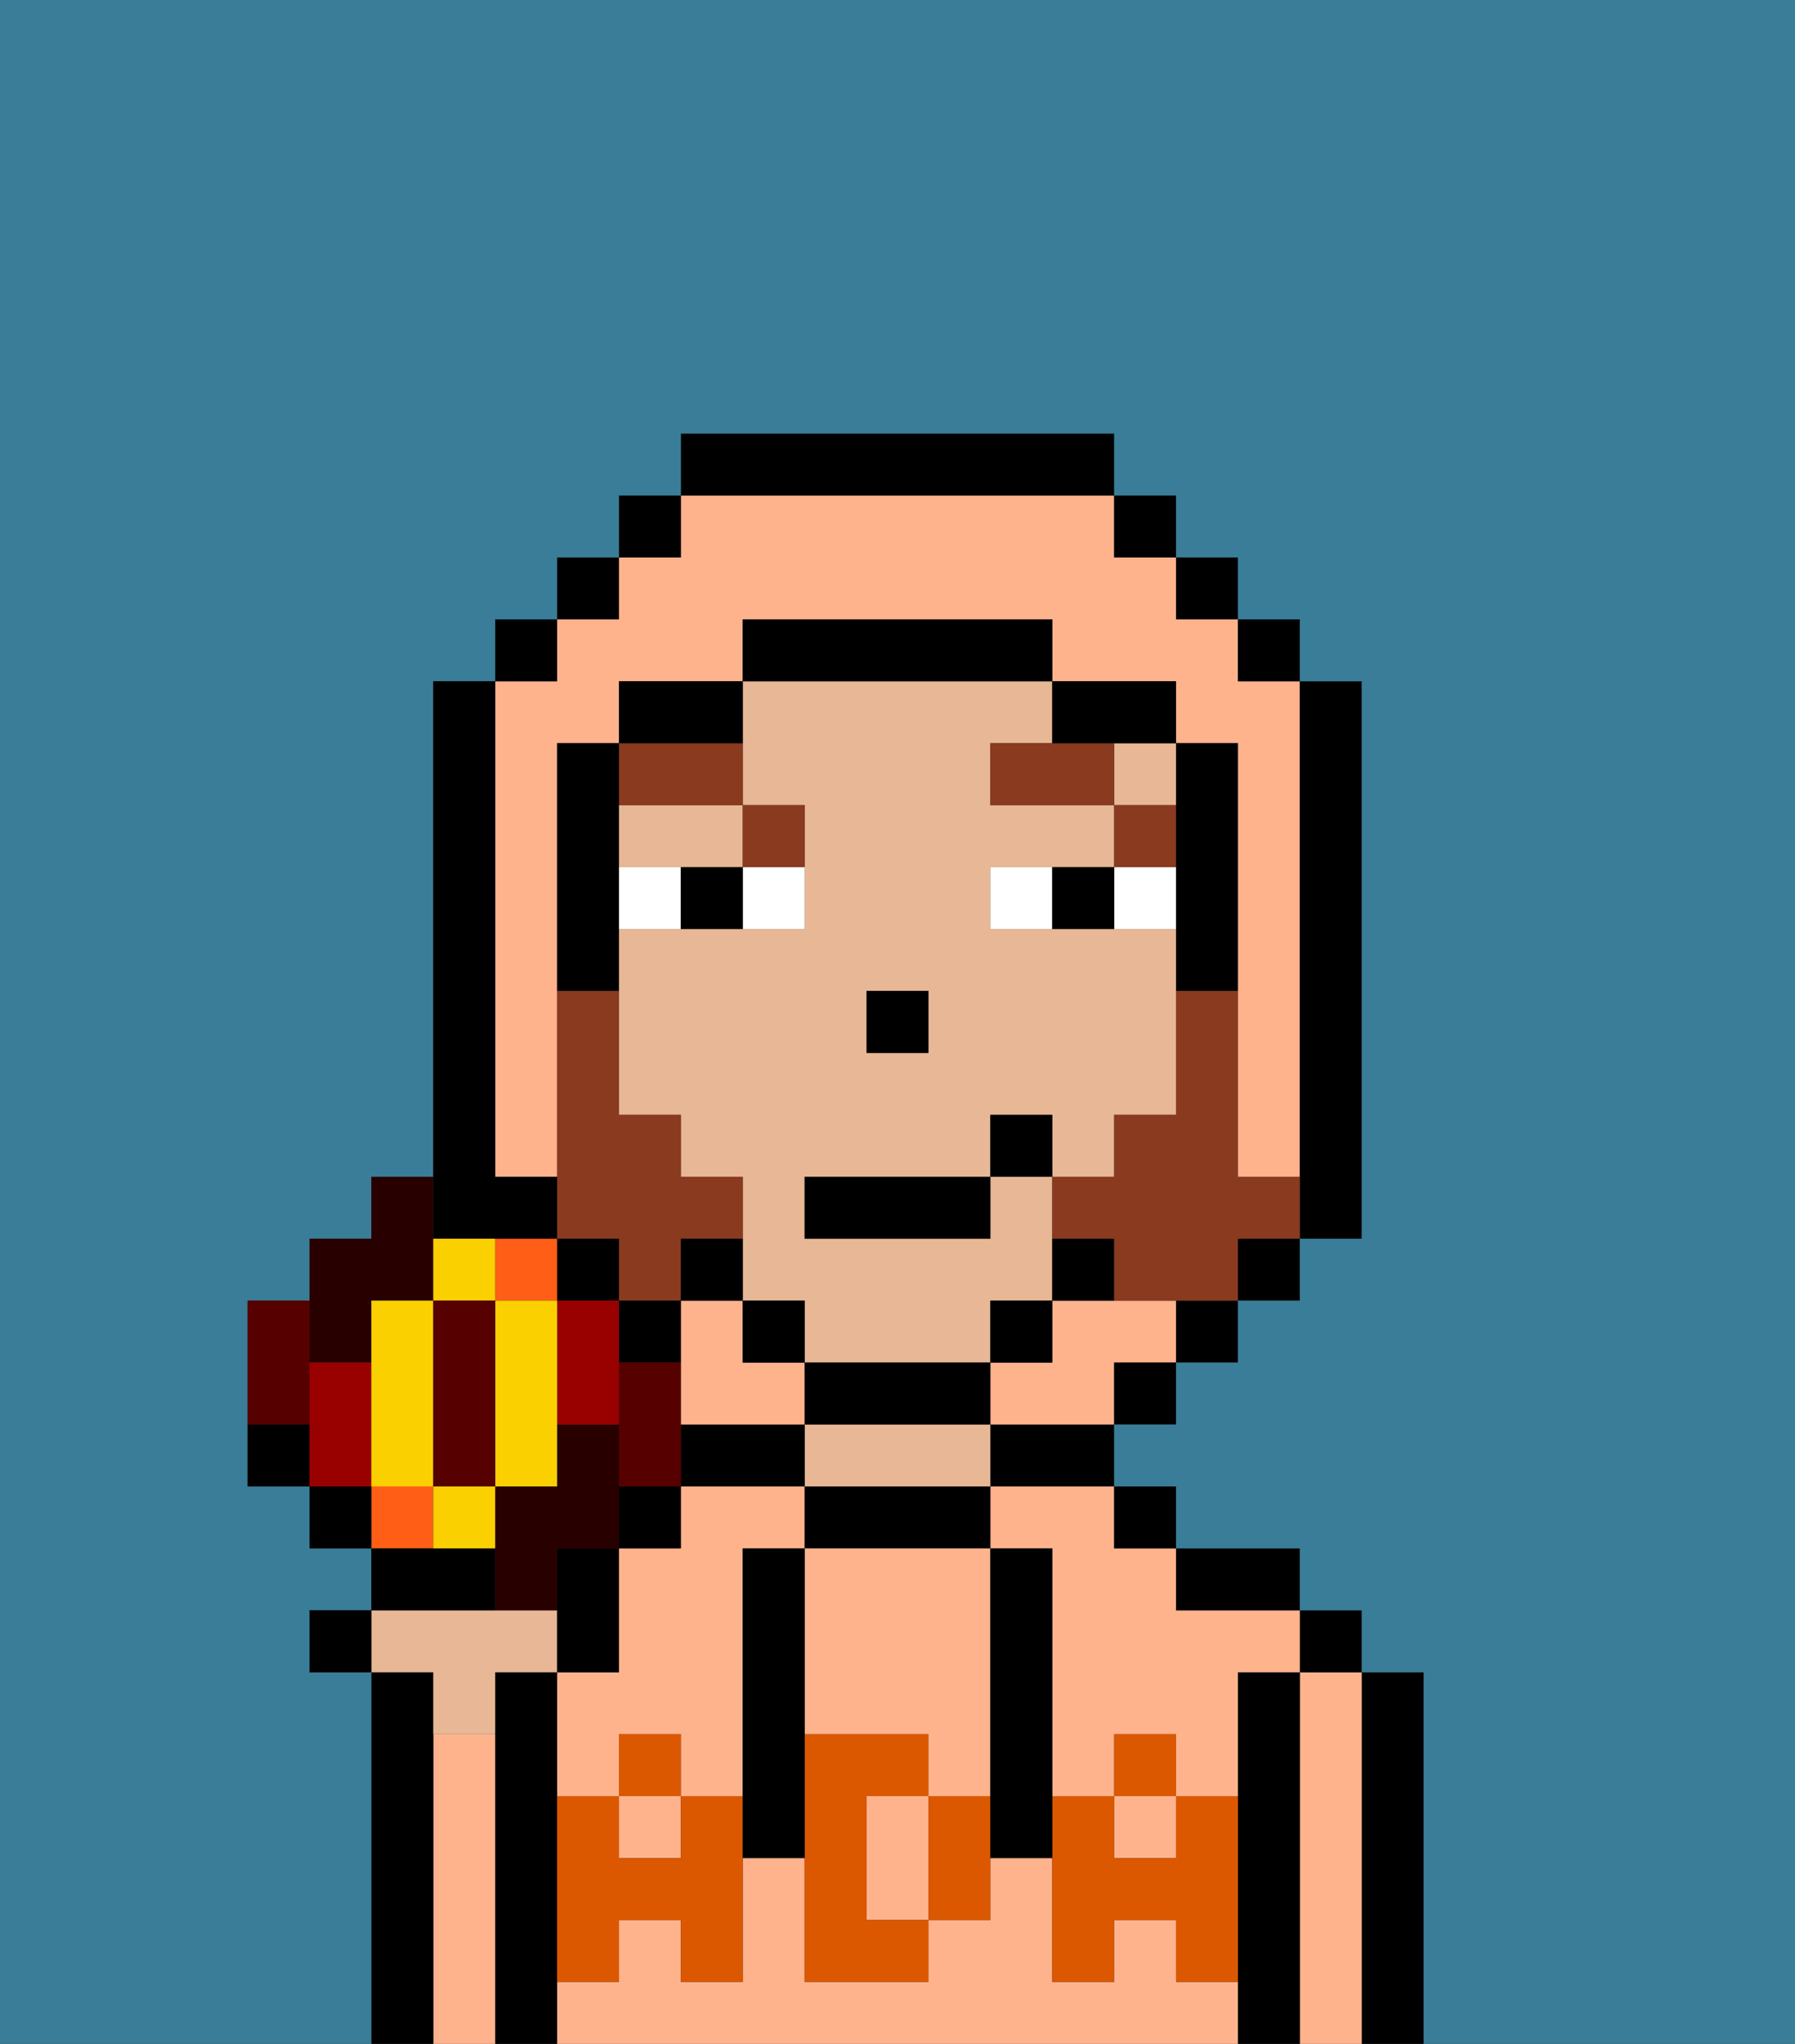 <svg xmlns="http://www.w3.org/2000/svg" viewBox="0 0 29 33"><rect x="0" y="0" width="29" height="33" fill="#333333" stroke="none"/><defs><style>polygon,rect,path{shape-rendering:crispedges;}.sa138-1{fill:#397d98;}.sa138-2{fill:#000000;}.sa138-3{fill:#ffb38d;}.sa138-4{fill:#e8b795;}.sa138-5{fill:#db5800;}.sa138-6{fill:#ffffff;}.sa138-7{fill:#893a1f;}.sa138-8{fill:#893a1f;}.sa138-9{fill:#280000;}.sa138-10{fill:#ff5e17;}.sa138-11{fill:#560000;}.sa138-12{fill:#900;}.sa138-13{fill:#fad000;}</style></defs><rect class="sa138-1" x="9" y="25" width="1"/><rect class="sa138-1" x="10" y="24" width="1"/><path class="sa138-2" d="M23,27H22v6h1V27Z"/><path class="sa138-3" d="M22,27H21v6h1V27Z"/><rect class="sa138-2" x="21" y="26" width="1" height="1"/><path class="sa138-2" d="M21,27H20v6h1V27Z"/><path class="sa138-3" d="M19,32V31H18v1H17V30H16v1H15v1H13V30H12v2H11V31H10v1H9v1H20V32Z"/><path class="sa138-3" d="M16,25h1v4h1V28h1v1h1V27h1V26H19V25H18V24H16Z"/><path class="sa138-3" d="M10,28h1v1h1V25h1V24H11v1H10v2H9v2h1Z"/><rect class="sa138-3" x="10" y="29" width="1" height="1"/><rect class="sa138-3" x="18" y="29" width="1" height="1"/><path class="sa138-2" d="M20,26h1V25H19v1Z"/><rect class="sa138-2" x="18" y="24" width="1" height="1"/><path class="sa138-2" d="M16,24h2V23H16Z"/><path class="sa138-2" d="M13,24v1h3V24H13Z"/><path class="sa138-4" d="M13,23v1h3V23H13Z"/><path class="sa138-2" d="M12,23H11v1h2V23Z"/><polygon class="sa138-2" points="10 25 10 25 11 25 11 24 10 24 10 25"/><path class="sa138-2" d="M9,31V27H8v6H9V31Z"/><path class="sa138-3" d="M8,28H7v5H8V28Z"/><path class="sa138-2" d="M7,28V27H6v6H7V28Z"/><path class="sa138-3" d="M13,25v3h2v1h1V25H13Z"/><path class="sa138-3" d="M14,29v2h1V29Z"/><path class="sa138-5" d="M19,30H18V29H17v3h1V31h1v1h1V29H19Z"/><rect class="sa138-5" x="18" y="28" width="1" height="1"/><path class="sa138-5" d="M15,29v2h1V29Z"/><path class="sa138-5" d="M14,30V29h1V28H13v4h2V31H14Z"/><path class="sa138-5" d="M11,29v1H10V29H9v3h1V31h1v1h1V29Z"/><rect class="sa138-5" x="10" y="28" width="1" height="1"/><path class="sa138-2" d="M13,25H12v5h1V25Z"/><path class="sa138-2" d="M17,28V25H16v5h1V28Z"/><path class="sa138-4" d="M12,14V13H10v1h2Z"/><rect class="sa138-4" x="18" y="12" width="1" height="1"/><path class="sa138-4" d="M12,13h1v2H10v3h1v1h1v2h1v1h3V21h1V19H16v1H13V19h3V18h1v1h1V18h1V15H16V14h2V13H16V12h1V11H12v2Zm2,3h1v1H14Z"/><rect class="sa138-2" x="14" y="16" width="1" height="1"/><path class="sa138-6" d="M12,15h1V14H12Z"/><path class="sa138-6" d="M11,14H10v1h1Z"/><path class="sa138-6" d="M18,14v1h1V14Z"/><path class="sa138-6" d="M16,14v1h1V14Z"/><path class="sa138-2" d="M11,14v1h1V14Z"/><path class="sa138-2" d="M17,14v1h1V14Z"/><rect class="sa138-7" x="18" y="13" width="1" height="1"/><polygon class="sa138-7" points="17 12 16 12 16 13 18 13 18 12 17 12"/><path class="sa138-7" d="M13,14V13H12v1Z"/><path class="sa138-7" d="M12,13V12H10v1Z"/><path class="sa138-3" d="M8,19H9V12h1V11h2V10h5v1h2v1h1v7h1V11H20V10H19V9H18V8H11V9H10v1H9v1H8v8Z"/><path class="sa138-3" d="M18,21H17v1H16v1h2V22h1V21Z"/><polygon class="sa138-3" points="11 22 11 23 12 23 13 23 13 22 12 22 12 21 11 21 11 22"/><rect class="sa138-2" x="10" y="8" width="1" height="1"/><rect class="sa138-2" x="9" y="9" width="1" height="1"/><rect class="sa138-2" x="8" y="10" width="1" height="1"/><rect class="sa138-2" x="18" y="22" width="1" height="1"/><rect class="sa138-2" x="19" y="21" width="1" height="1"/><rect class="sa138-2" x="20" y="20" width="1" height="1"/><path class="sa138-2" d="M21,19v1h1V11H21v8Z"/><rect class="sa138-2" x="20" y="10" width="1" height="1"/><rect class="sa138-2" x="19" y="9" width="1" height="1"/><rect class="sa138-2" x="18" y="8" width="1" height="1"/><path class="sa138-2" d="M18,8V7H11V8h7Z"/><path class="sa138-2" d="M12,11H10v1h2Z"/><path class="sa138-2" d="M10,15V12H9v4h1Z"/><rect class="sa138-2" x="12" y="21" width="1" height="1"/><path class="sa138-2" d="M13,22v1h3V22H13Z"/><rect class="sa138-2" x="16" y="21" width="1" height="1"/><path class="sa138-2" d="M18,21V20H17v1Z"/><path class="sa138-2" d="M19,14v2h1V12H19v2Z"/><path class="sa138-2" d="M18,12h1V11H17v1Z"/><path class="sa138-2" d="M17,11V10H12v1h5Z"/><path class="sa138-1" d="M0,7V33H6V27H5V26H6V25H5V24H4V21H5V20H6V19H7V11H8V10H9V9h1V8h1V7h7V8h1V9h1v1h1v1h1v9H21v1H20v1H19v1H18v1h1v1h2v1h1v1h1v6h6V0H0Z"/><path class="sa138-8" d="M20,19V16H19v2H18v1H17v1h1v1h2V20h1V19Z"/><path class="sa138-8" d="M10,20v1h1V20h1V19H11V18H10V16H9v4Z"/><rect class="sa138-2" x="13" y="19" width="3" height="1"/><rect class="sa138-2" x="16" y="18" width="1" height="1"/><path class="sa138-4" d="M7,27v1H8V27H9V26H6v1Z"/><polygon class="sa138-2" points="5 26 5 27 6 27 6 26 5 26"/><path class="sa138-2" d="M10,26V25H9v2h1Z"/><path class="sa138-9" d="M6,22V21H7V19H6v1H5v2Z"/><path class="sa138-9" d="M9,25h1V24h0V23H9v1H8v2H9V25Z"/><rect class="sa138-10" x="6" y="24" width="1" height="1"/><polygon class="sa138-2" points="10 21 10 20 10 20 9 20 9 21 10 21"/><path class="sa138-2" d="M11,22V21h1V20H11v1H10v1Z"/><path class="sa138-11" d="M11,23V22H10v2h1Z"/><path class="sa138-12" d="M10,21H9v2h1V21Z"/><polygon class="sa138-10" points="8 21 9 21 9 20 8 20 8 20 8 21"/><path class="sa138-11" d="M5,22V21H4v2H5Z"/><path class="sa138-12" d="M6,23V22H5v2H6Z"/><path class="sa138-2" d="M8,25H6v1H8Z"/><path class="sa138-2" d="M8,20H9V19H8V11H7v9Z"/><path class="sa138-13" d="M8,20H7v1H8Z"/><polygon class="sa138-13" points="6 21 6 22 6 23 6 24 7 24 7 21 6 21"/><path class="sa138-13" d="M7,24v1H8V24Z"/><path class="sa138-13" d="M9,21H8v3H9V21Z"/><path class="sa138-11" d="M8,21H7v3H8Z"/><rect class="sa138-2" x="5" y="24" width="1" height="1"/><path class="sa138-2" d="M4,23v1H5V23Z"/></svg>